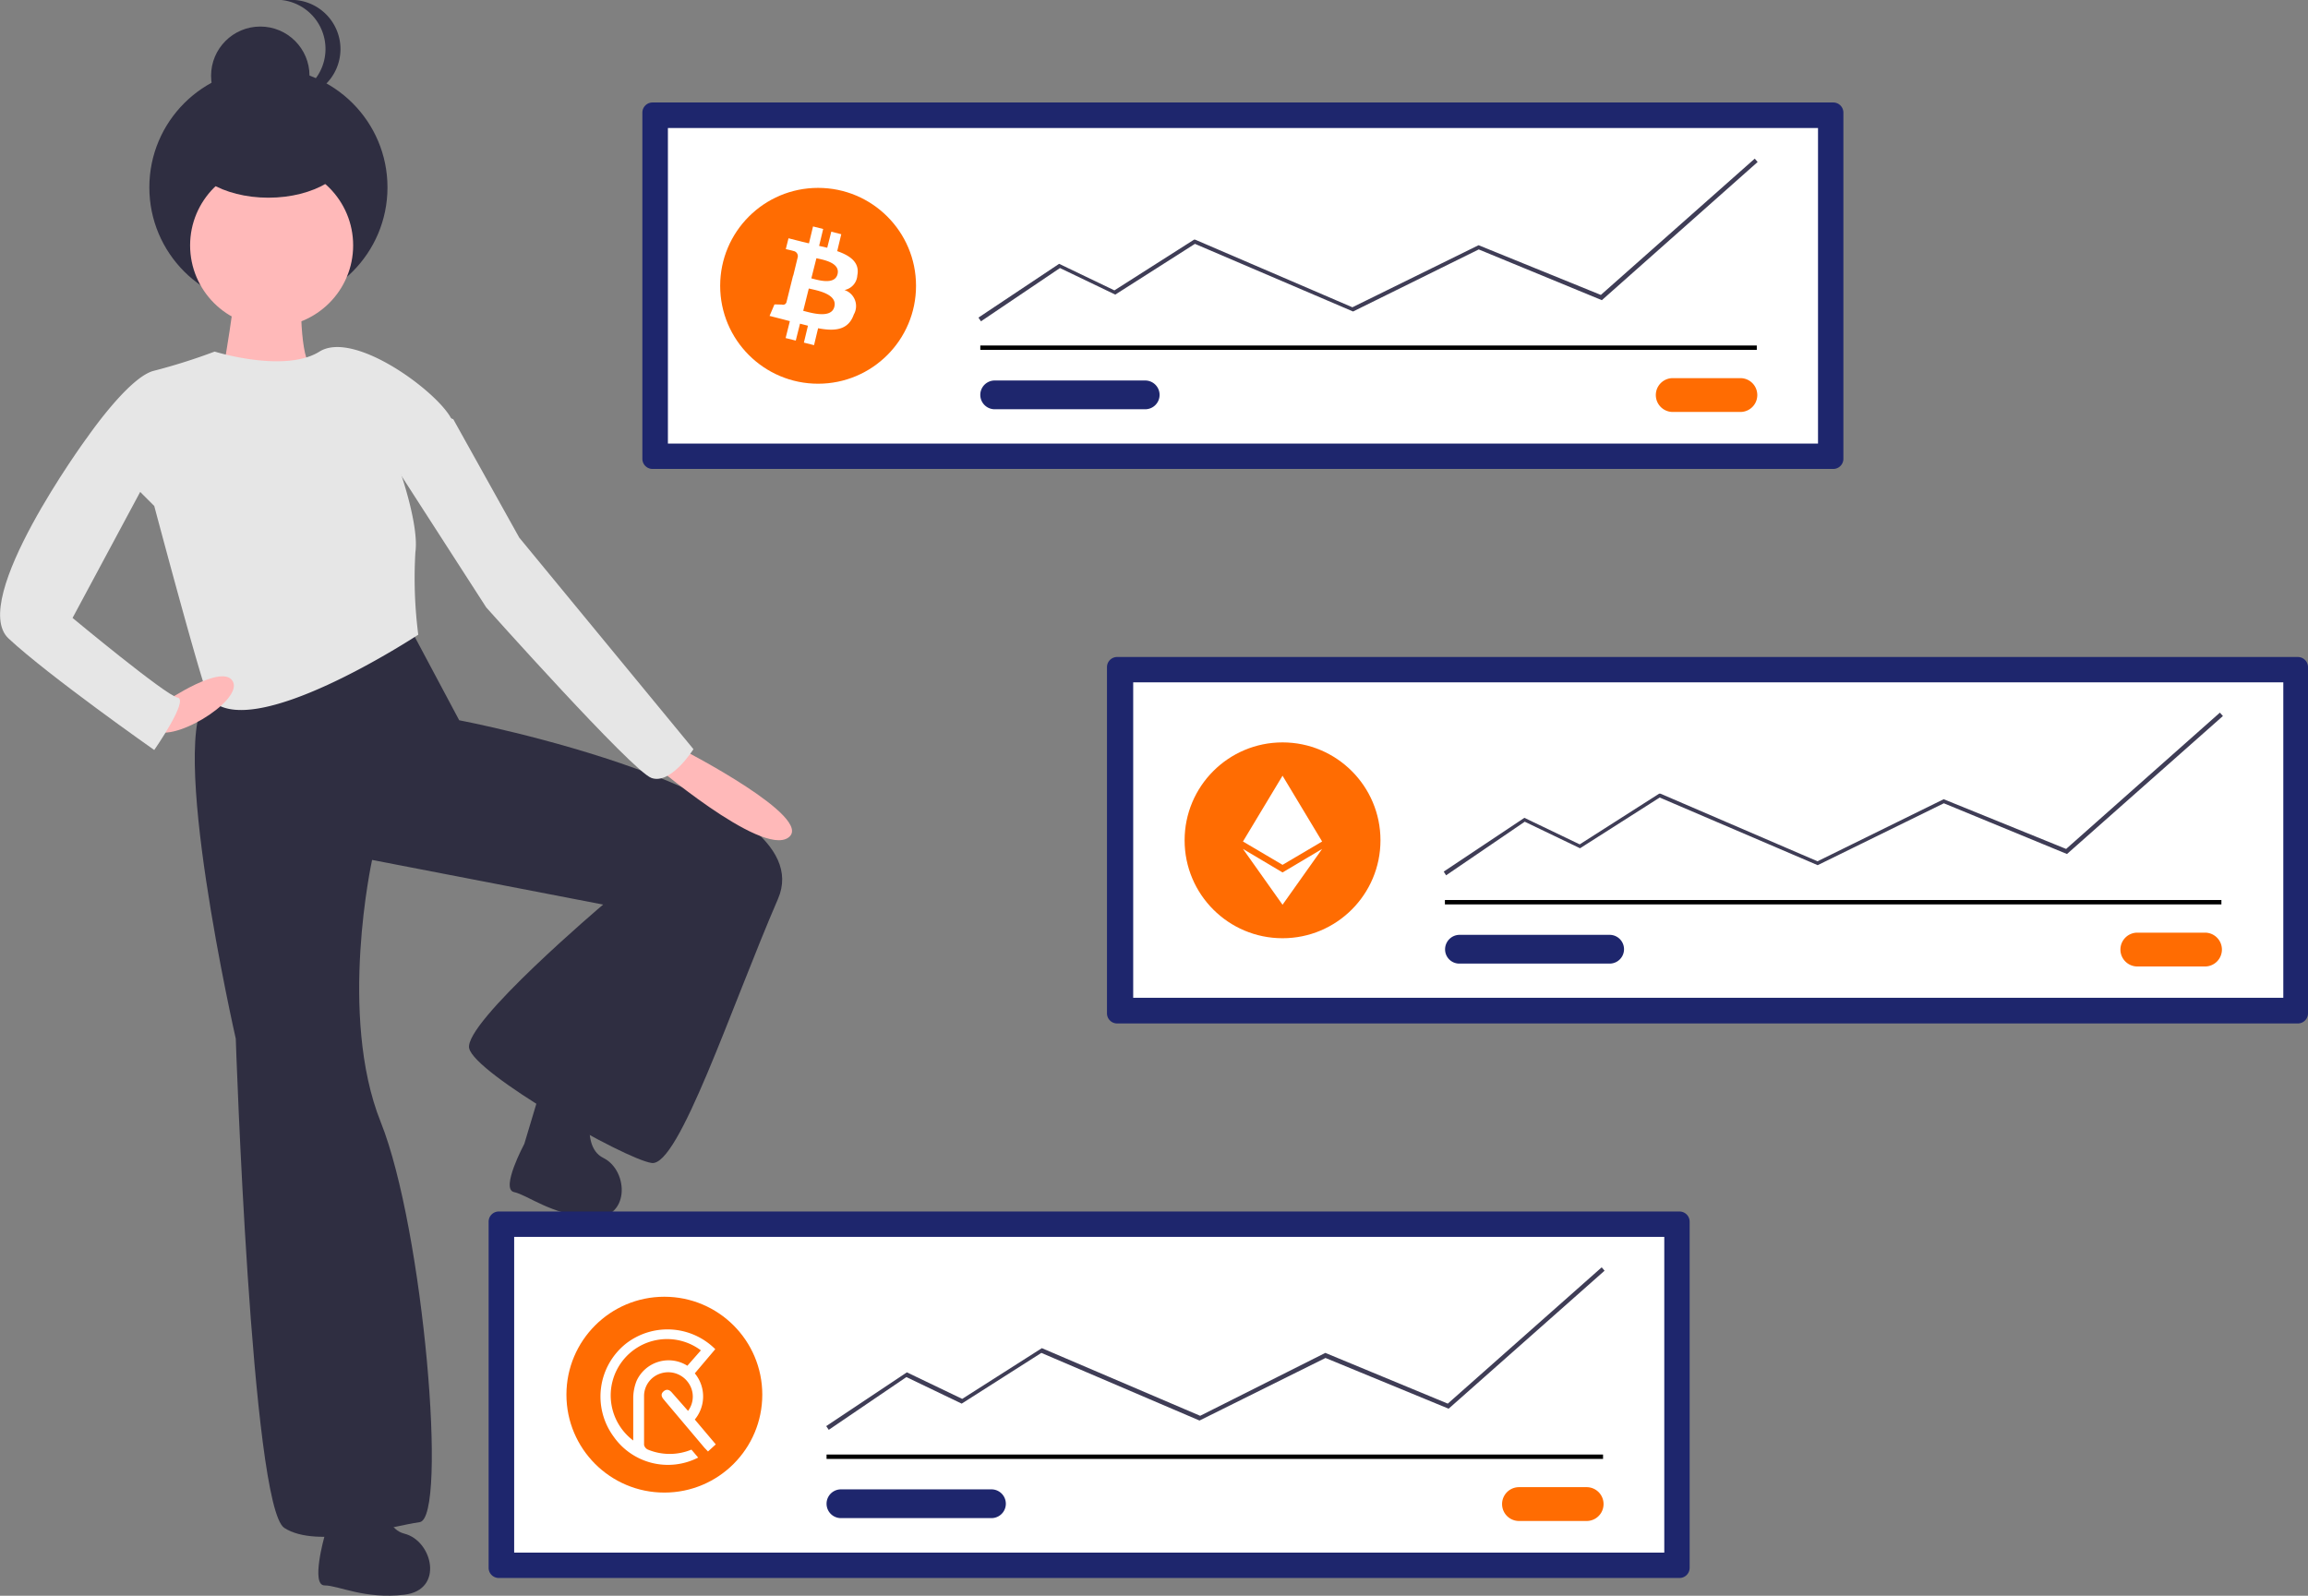 <svg xmlns="http://www.w3.org/2000/svg" viewBox="0 0 136.46 94.36">
  <rect x="0" y="0" width="136.46" height="94.36" fill="#808080" stroke="none"/>
  <defs>
    <style>
      .cls-1 {
        fill: none;
      }

      .cls-2 {
        fill: #2f2e41;
      }

      .cls-3 {
        fill: #ffb9b9;
      }

      .cls-4 {
        fill: #e6e6e6;
      }

      .cls-5 {
        fill: #1e266d;
      }

      .cls-6 {
        fill: #fff;
      }

      .cls-7 {
        fill: #ff6c02;
      }

      .cls-8 {
        fill: #3f3d56;
      }
    </style>
  </defs>
  <g id="Layer_2" data-name="Layer 2">
    <g id="Layer_1-2" data-name="Layer 1">
      <rect class="cls-1" width="136.46" height="94.36"/>
      <path class="cls-2" d="M12.33,41.21c-2.52,2.06,1.61,20.21,1.61,20.21s.92,27.67,2.87,28.93,6.32-.11,8-.34.23-17.34-2.3-23.66S22,50.85,22,50.85l13.66,2.64s-8.26,7-7.92,8.5,9.19,6.55,10.79,6.78S43.22,59.58,46,53.15,27.15,42.59,27.15,42.59l-3-5.63S14.86,39.14,12.33,41.21Z"/>
      <path class="cls-2" d="M19.19,90.83s-.83,2.92,0,2.92,2.36.83,4.72.55,1.67-3.19,0-3.61-1.25-3.75-1.25-3.75c-.55-1.11-3.19.28-3.19.28Z"/>
      <path class="cls-2" d="M31,67.64s-1.43,2.67-.61,2.85S32.54,71.8,34.9,72s2.31-2.77.77-3.53-.44-3.93-.44-3.93c-.3-1.2-3.18-.4-3.18-.4Z"/>
      <path class="cls-3" d="M13.88,16.35c.23.46-.8,6.2-.8,6.2l.92,1.6s5.28-2.06,4.48-2.41-.69-4.59-.69-4.59S13.65,15.89,13.88,16.35Z"/>
      <circle class="cls-2" cx="15.87" cy="11.08" r="7.04"/>
      <circle class="cls-2" cx="15.39" cy="4.48" r="2.91"/>
      <path class="cls-2" d="M16.66,5.8l.3,0A2.91,2.91,0,1,0,17,0h-.37a2.91,2.91,0,0,1,0,5.79Z"/>
      <circle class="cls-3" cx="16.06" cy="14.51" r="4.82"/>
      <path class="cls-4" d="M9.12,21.92c-1.5.34-4,4-4,4l4,4S12,40.75,12.33,41.21c2.26,3,12.4-3.68,12.4-3.68a26.18,26.18,0,0,1-.17-4.88c.22-1.54-.86-4.65-.86-4.65s3.79-1.61,3-3.21-5.75-5.29-7.81-4-6.2,0-6.2,0A35.12,35.12,0,0,1,9.12,21.92Z"/>
      <path class="cls-3" d="M38.46,45.05s6.54,5.63,8.15,4.48-6.2-5.17-6.2-5.17Z"/>
      <path class="cls-3" d="M9.06,43.1c.92,1,5.28-1.61,4.72-2.78s-4,1.17-4,1.17S8.14,42.07,9.06,43.1Z"/>
      <path class="cls-4" d="M9.12,27.54l-4.83,9s5.52,4.59,6.21,4.71-1.38,3.1-1.38,3.1S2.92,40,.51,37.76,5.1,25.94,5.1,25.94l2.07-1.27Z"/>
      <path class="cls-4" d="M23.13,27.2l5.62,8.72S37.36,45.57,38.51,46,41,44.3,41,44.3L30.7,31.79l-3.9-7-1.49-.57Z"/>
      <ellipse class="cls-2" cx="15.87" cy="8.78" rx="4.86" ry="2.91"/>
      <path class="cls-5" d="M29.49,71.64a.6.6,0,0,0-.6.6V92.71a.6.6,0,0,0,.6.6H99.3a.6.6,0,0,0,.6-.6V72.24a.6.6,0,0,0-.6-.6Z"/>
      <path class="cls-6" d="M30.4,91.81h68V73.14h-68Z"/>
      <path class="cls-7" d="M89.81,87.94a1,1,0,1,0,0,2h4a1,1,0,1,0,0-2h-4Z"/>
      <rect x="48.87" y="86.01" width="45.91" height="0.26"/>
      <circle class="cls-7" cx="39.28" cy="82.47" r="5.79"/>
      <path class="cls-8" d="M49,84.55l-.15-.22,4.77-3.18,3.27,1.57,4.71-3,9.36,4L78.36,80,85.6,83l9.1-8.06.17.2-9.22,8.16-7.28-3L70.92,84l-9.35-4-4.71,3-3.27-1.57Z"/>
      <path class="cls-5" d="M49.72,88.07a.85.85,0,0,0,0,1.7h8.9a.85.85,0,0,0,0-1.7Z"/>
      <path class="cls-5" d="M38.58,6.06a.6.6,0,0,0-.6.6V27.13a.6.6,0,0,0,.6.6h69.81a.6.6,0,0,0,.6-.6V6.66a.6.6,0,0,0-.6-.6Z"/>
      <path class="cls-6" d="M39.49,26.23h68V7.57h-68Z"/>
      <path class="cls-7" d="M98.9,22.36a1,1,0,0,0,0,2h4a1,1,0,0,0,0-2h-4Z"/>
      <rect x="57.96" y="20.43" width="45.91" height="0.26"/>
      <circle class="cls-7" cx="48.37" cy="16.9" r="5.79"/>
      <path class="cls-8" d="M58,19l-.15-.22,4.77-3.18,3.27,1.57,4.71-3,.06,0,9.3,4,7.46-3.67,7.23,2.94,9.1-8.06.17.2-9.21,8.17-7.28-3L80,18.42l-9.35-4-4.71,3-3.27-1.57Z"/>
      <path class="cls-5" d="M58.81,22.5a.85.85,0,0,0,0,1.7h8.9a.85.85,0,0,0,0-1.7Z"/>
      <path class="cls-6" d="M50.7,16.22c.11-.72-.45-1.11-1.2-1.37l.24-1-.59-.15-.24.95-.48-.11.24-1-.6-.15-.24,1-.39-.09h0l-.82-.21-.16.64s.44.1.44.11a.31.31,0,0,1,.27.35l-.27,1.11.06,0h-.07l-.39,1.57a.21.21,0,0,1-.27.14h0L45.79,18l-.29.68.78.2.42.11-.25,1,.6.15.25-1,.47.12-.24,1,.6.15.24-1c1,.19,1.79.11,2.11-.81a1,1,0,0,0-.55-1.45.94.94,0,0,0,.76-.88Zm-1.37,1.92c-.18.74-1.43.34-1.84.24l.33-1.32c.41.1,1.71.3,1.51,1.08Zm.19-1.93c-.17.68-1.21.33-1.55.25l.3-1.19c.34.08,1.42.24,1.25.94Z"/>
      <path class="cls-5" d="M66.05,38.85a.6.6,0,0,0-.6.6V59.92a.6.6,0,0,0,.6.6h69.81a.6.6,0,0,0,.6-.6V39.45a.6.6,0,0,0-.6-.6Z"/>
      <path class="cls-6" d="M67,59h68V40.35H67Z"/>
      <path class="cls-7" d="M126.37,55.15a1,1,0,0,0,0,2h4a1,1,0,0,0,1-1,1,1,0,0,0-1-1h-4Z"/>
      <rect x="85.43" y="53.22" width="45.91" height="0.26"/>
      <circle class="cls-7" cx="75.83" cy="49.69" r="5.79"/>
      <path class="cls-8" d="M85.5,51.76l-.14-.22,4.77-3.18,3.27,1.57,4.7-3,.07,0,9.29,4,7.46-3.67,7.24,2.94,9.09-8.06.18.2-9.22,8.16-7.28-3-7.46,3.66-9.34-4-4.71,3-3.27-1.57Z"/>
      <path class="cls-5" d="M86.28,55.28a.86.86,0,0,0-.84.87.84.84,0,0,0,.84.83h8.89a.85.85,0,0,0,0-1.7H86.28Z"/>
      <path class="cls-6" d="M75.83,53.5l2.34-3.3-2.34,1.39h0L73.49,50.2Z"/>
      <path class="cls-6" d="M75.83,51.14h0l2.34-1.38-2.34-3.89h0l-2.34,3.89Z"/>
      <path class="cls-6" d="M40.68,83.43a1.41,1.41,0,0,0,0-1.69,1.45,1.45,0,0,0-1.6-.53,1.4,1.4,0,0,0-1,1.32q0,1.45,0,2.91a.4.4,0,0,0,.23.28,3.37,3.37,0,0,0,2.57,0l.4.47a3.92,3.92,0,0,1-5-1.24A4,4,0,0,1,37,79.46a4,4,0,0,1,5.29.32l-1.21,1.43a2.14,2.14,0,0,1,0,2.73l1.24,1.47-.46.42-.21-.22-2.32-2.75-.09-.11c-.14-.16-.18-.33,0-.48s.34-.09.48.07Zm.76-3.58a3.33,3.33,0,0,0-4,5.33c0-.86,0-1.7,0-2.53a2.78,2.78,0,0,1,.2-1,2.08,2.08,0,0,1,3-.89Z"/>
    </g>
  </g>
</svg>
